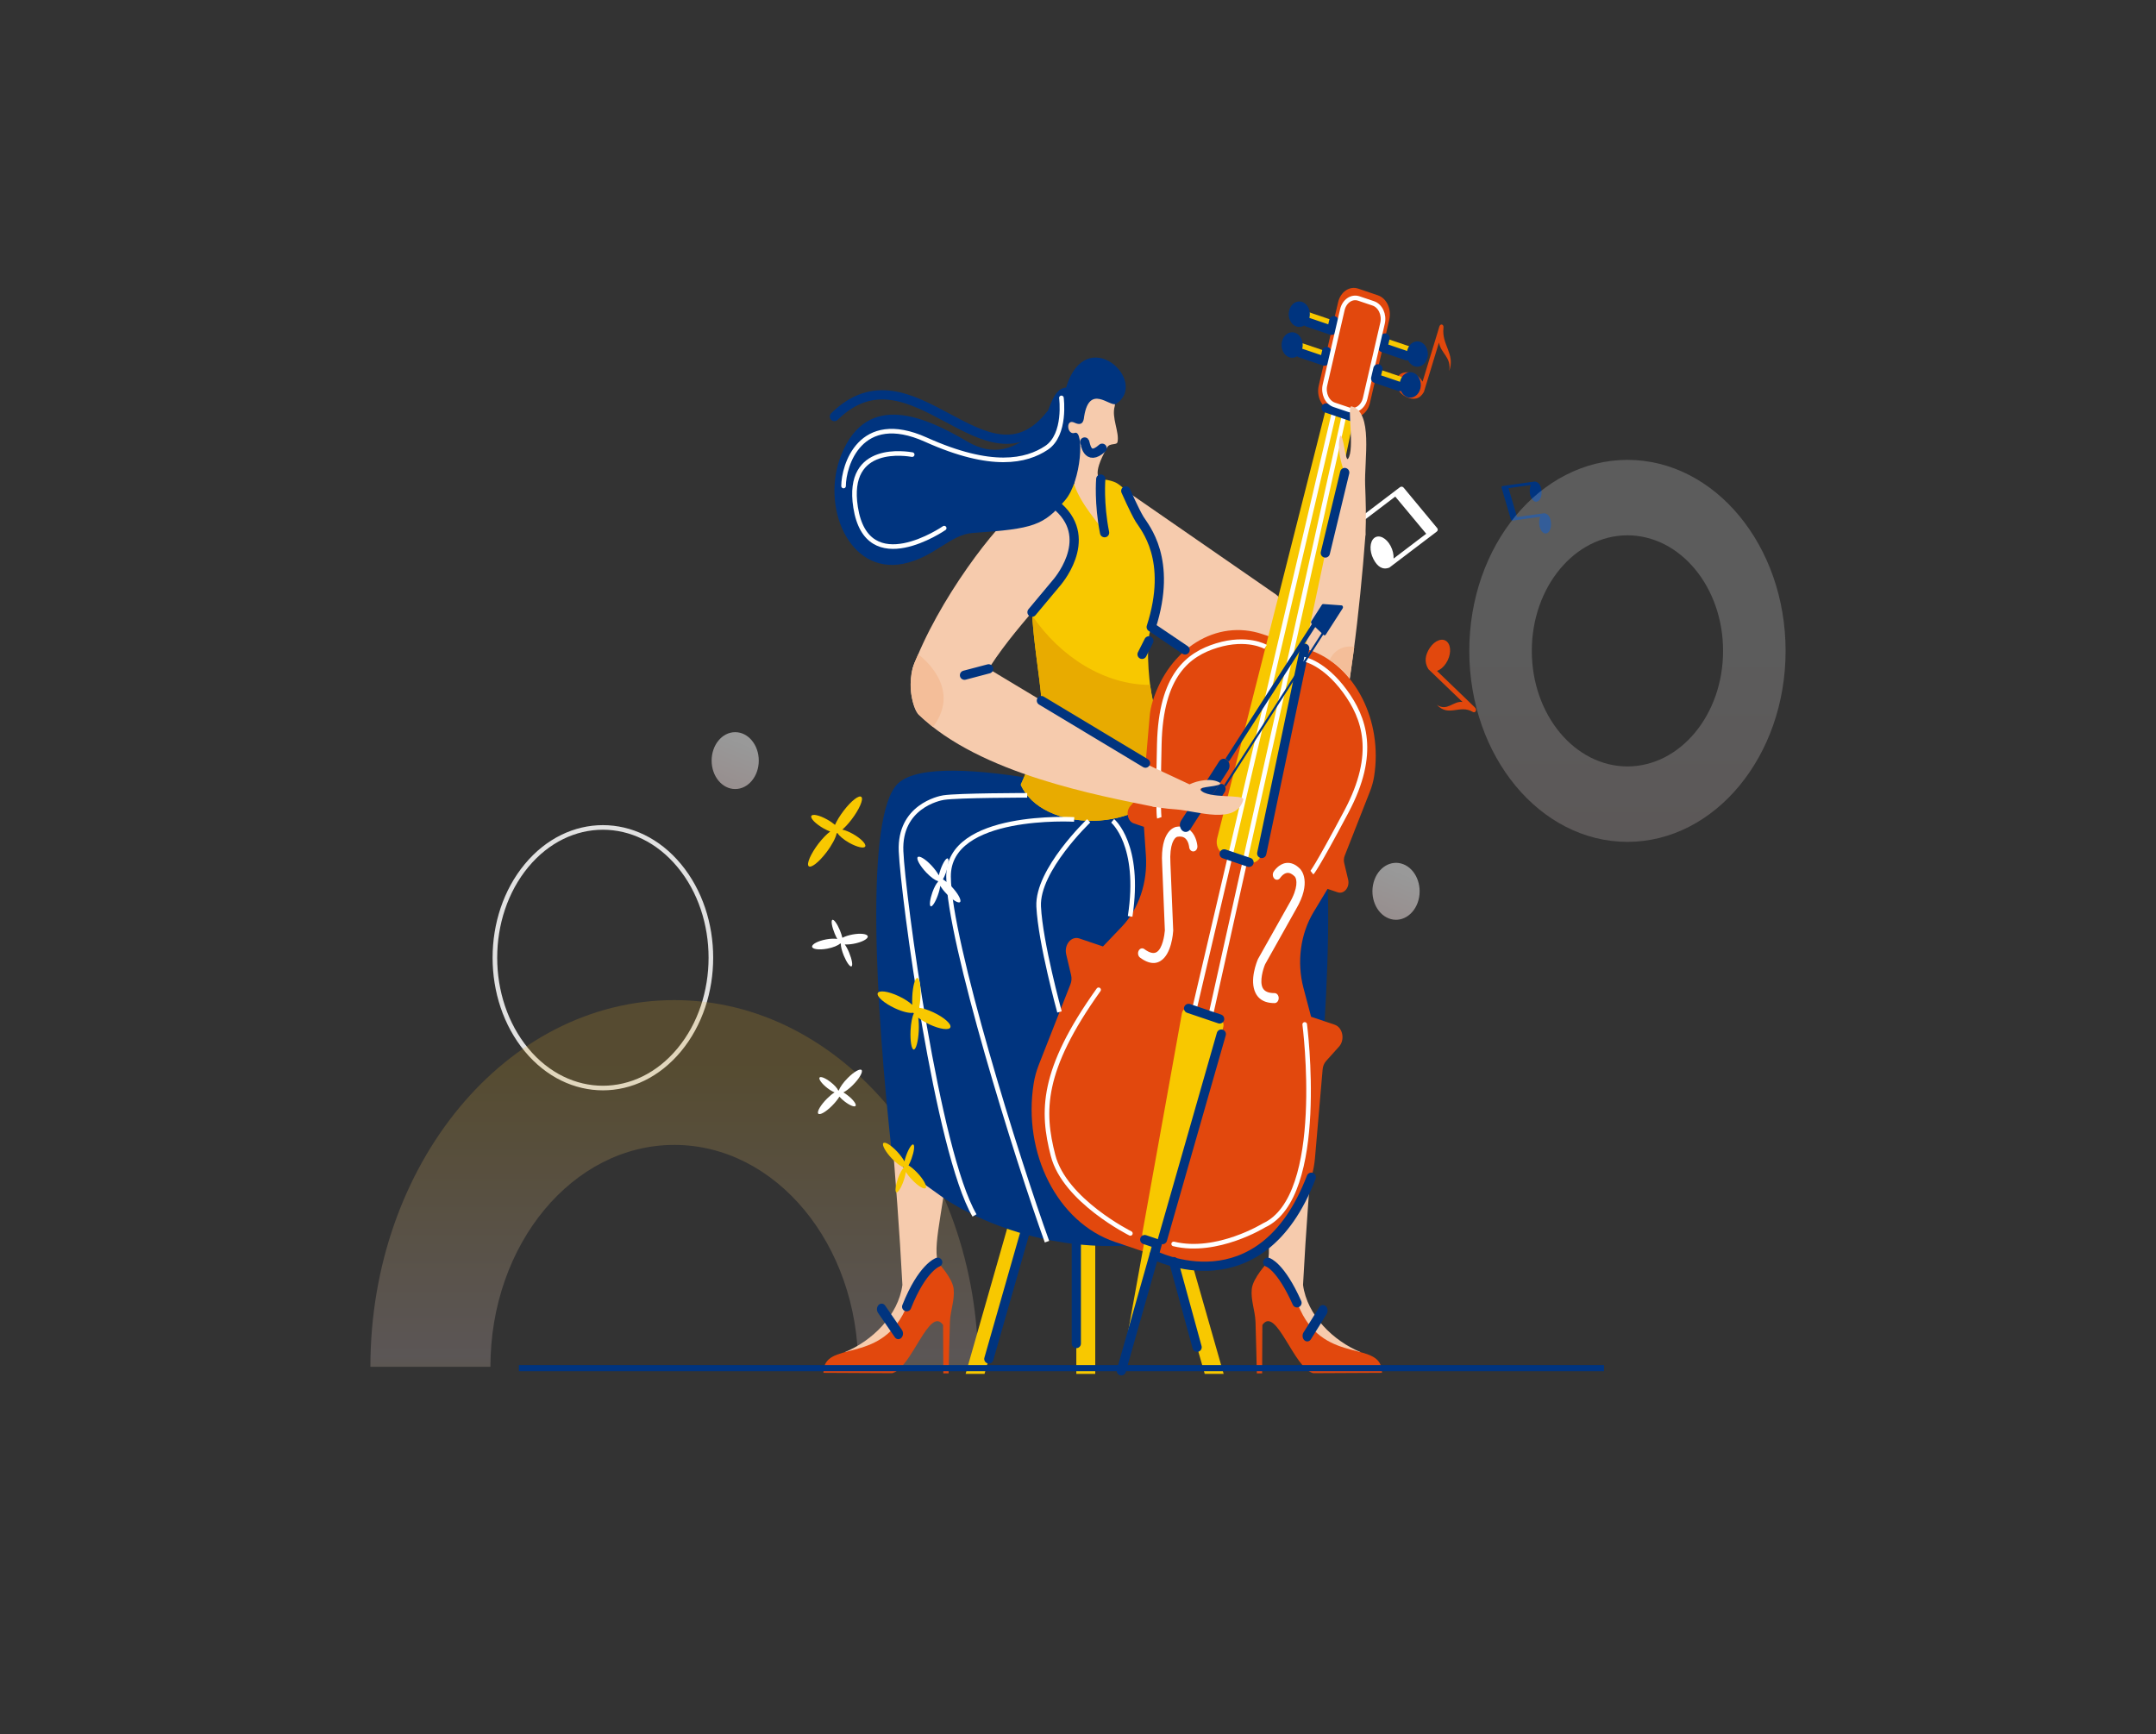 <svg width="353" height="284" viewBox="0 0 353 284" fill="none" xmlns="http://www.w3.org/2000/svg">
<rect x="0" y="0" width="353" height="284" fill="#333333" stroke="none"/>
<path fill-rule="evenodd" clip-rule="evenodd" d="M228.446 81.319L222.021 86.203C222.006 86.213 221.99 86.232 221.974 86.241C221.959 86.251 221.943 86.269 221.927 86.279C220.79 86.724 219.943 86.109 219.315 84.897C218.617 83.562 218.688 82.01 219.464 81.413C220.241 80.826 221.433 81.423 222.131 82.757C222.484 83.43 222.641 84.168 222.61 84.802L227.968 80.731L228.438 80.372L229.223 79.775C229.403 79.643 229.67 79.671 229.811 79.851L235.31 86.478C235.459 86.658 235.428 86.904 235.247 87.046L234.353 87.727L233.992 88.002L227.583 92.868C227.567 92.877 227.552 92.896 227.536 92.906C227.52 92.915 227.505 92.934 227.489 92.944C226.352 93.388 225.504 92.773 224.877 91.561C224.179 90.227 224.249 88.674 225.026 88.078C225.802 87.491 226.995 88.087 227.693 89.422C228.046 90.094 228.203 90.832 228.171 91.467L233.514 87.406L228.446 81.319Z" fill="white"/>
<path fill-rule="evenodd" clip-rule="evenodd" d="M235.6 56.09L233.176 64.052L233.137 64.184C232.447 65.396 231.45 65.528 230.321 65.036C229.074 64.487 228.321 63.181 228.642 62.12C228.964 61.06 230.235 60.653 231.482 61.212C232.109 61.496 232.619 61.959 232.917 62.499L235.145 55.191L235.341 54.547L235.663 53.477C235.835 52.919 236.424 53.099 236.338 53.676C236.016 56.526 238.291 57.898 237.279 60.767C237.663 58.476 235.914 57.908 235.6 56.09ZM239.46 114.954L233.969 109.672L233.874 109.586C233.145 108.412 233.349 107.229 234.102 106.093C234.933 104.844 236.196 104.389 236.926 105.09C237.655 105.79 237.577 107.381 236.745 108.63C236.33 109.264 235.796 109.69 235.279 109.87L240.323 114.727L240.762 115.153L241.499 115.863C241.884 116.232 241.554 116.847 241.13 116.573C238.989 115.314 237.193 117.482 235.263 115.418C236.942 116.563 237.938 114.746 239.46 114.954Z" fill="#E2480D"/>
<path fill-rule="evenodd" clip-rule="evenodd" d="M248.387 84.67L252.787 84.054C252.795 84.054 252.811 84.054 252.819 84.045C252.827 84.045 252.842 84.045 252.85 84.045C253.54 84.159 253.854 84.736 253.941 85.569C254.027 86.478 253.666 87.282 253.14 87.358C252.607 87.434 252.105 86.752 252.019 85.844C251.972 85.38 252.042 84.944 252.191 84.622L248.52 85.133L248.198 85.181L247.665 85.257C247.539 85.275 247.406 85.171 247.367 85.039L245.853 79.879C245.814 79.747 245.876 79.615 246.002 79.596L246.614 79.51L246.857 79.472L251.242 78.857C251.25 78.857 251.266 78.857 251.273 78.848C251.281 78.848 251.297 78.848 251.305 78.848C251.995 78.961 252.309 79.539 252.395 80.372C252.481 81.281 252.121 82.085 251.595 82.161C251.062 82.237 250.56 81.555 250.473 80.646C250.426 80.183 250.497 79.747 250.646 79.425L246.99 79.936L248.387 84.67Z" fill="#00347F"/>
<path opacity="0.85" d="M111.213 171.923C118.118 163.59 118.118 150.079 111.213 141.747C104.308 133.414 93.112 133.414 86.207 141.747C79.303 150.08 79.303 163.591 86.208 171.923C93.113 180.256 104.308 180.256 111.213 171.923Z" stroke="white" stroke-width="0.755" stroke-miterlimit="10"/>
<path opacity="0.5" d="M120.373 129.211C122.505 129.211 124.233 127.125 124.233 124.553C124.233 121.981 122.505 119.896 120.373 119.896C118.242 119.896 116.514 121.981 116.514 124.553C116.514 127.125 118.242 129.211 120.373 129.211Z" fill="url(#paint0_linear_12_1033)"/>
<path opacity="0.5" fill-rule="evenodd" clip-rule="evenodd" d="M227.363 150.388C225.34 149.583 224.233 146.951 224.9 144.499C225.567 142.057 227.748 140.722 229.779 141.527C231.803 142.332 232.909 144.963 232.243 147.415C231.568 149.857 229.387 151.192 227.363 150.388Z" fill="url(#paint1_linear_12_1033)"/>
<path opacity="0.2" fill-rule="evenodd" clip-rule="evenodd" d="M60.645 223.821C60.645 190.659 82.924 163.773 110.403 163.773C137.882 163.773 160.16 190.659 160.16 223.821H140.51C140.51 203.761 127.033 187.487 110.403 187.487C93.773 187.487 80.296 203.751 80.296 223.821H60.645Z" fill="url(#paint2_linear_12_1033)"/>
<path opacity="0.2" fill-rule="evenodd" clip-rule="evenodd" d="M266.46 137.863C266.468 137.863 266.476 137.863 266.483 137.863C280.776 137.834 292.354 123.843 292.354 106.585C292.354 89.327 280.776 75.335 266.483 75.307C266.476 75.307 266.468 75.307 266.46 75.307C266.452 75.307 266.444 75.307 266.436 75.307C252.144 75.335 240.565 89.327 240.565 106.585C240.565 123.843 252.144 137.834 266.436 137.863C266.444 137.863 266.452 137.863 266.46 137.863ZM250.802 106.585C250.802 96.143 257.808 87.68 266.46 87.661C275.112 87.68 282.117 96.143 282.117 106.585C282.117 117.027 275.112 125.49 266.46 125.509C257.808 125.49 250.802 117.027 250.802 106.585Z" fill="url(#paint3_linear_12_1033)"/>
<path d="M179.324 197.236H176.225V224.983H179.324V197.236Z" fill="#F8C800"/>
<path fill-rule="evenodd" clip-rule="evenodd" d="M161.195 224.983H158.097L166.027 197.236H169.126L161.195 224.983Z" fill="#F8C800"/>
<path fill-rule="evenodd" clip-rule="evenodd" d="M197.248 224.983H200.347L192.416 197.236H189.317L197.248 224.983Z" fill="#F8C800"/>
<path fill-rule="evenodd" clip-rule="evenodd" d="M207.823 120.206L219.182 83.115C220.107 80.635 223.574 83.551 223.559 87.678C222.61 100.117 221.049 113.854 218.13 126.085C216.601 132.512 205.603 128.385 207.823 120.206ZM145.899 184.181C146.597 192.796 147.279 201.42 147.75 210.414C147.083 215.393 142.8 219.606 138.266 221.442C146.911 222.749 155.265 213.557 153.539 206.703C152.653 203.191 154.849 197.217 155.846 184.229L145.899 184.181Z" fill="#F6CBAD"/>
<path fill-rule="evenodd" clip-rule="evenodd" d="M153.531 206.703C153.531 206.703 155.955 209.249 156.143 211.076C156.332 212.903 155.61 214.56 155.532 216.463C155.469 218.138 155.343 223.61 155.312 224.898H154.449L154.41 216.974C152.166 213.736 149.24 224.121 146.071 224.86L134.822 224.803C134.814 219.35 143.969 223.553 148.174 214.569C148.825 213.197 151.029 207.763 153.531 206.703Z" fill="#E2480D"/>
<path fill-rule="evenodd" clip-rule="evenodd" d="M147.052 128.272C141.545 133.393 143.357 164.775 146.064 189.246C147.993 191.585 150.284 193.166 154.434 196.129C160.293 175.33 160.403 155.394 157.767 143.077C166.059 145.643 173.127 150.736 180.979 153.216C191.083 156.406 191.977 145.435 190.408 132.191C187.835 131.623 153.681 122.109 147.052 128.272Z" fill="#00347F"/>
<path fill-rule="evenodd" clip-rule="evenodd" d="M215.196 184.182C214.498 192.796 213.816 201.42 213.345 210.414C214.012 215.393 218.295 219.606 222.829 221.442C214.184 222.749 205.83 213.557 207.556 206.703C208.442 203.191 206.246 197.217 205.25 184.229L215.196 184.182Z" fill="#F6CBAD"/>
<path fill-rule="evenodd" clip-rule="evenodd" d="M207.564 206.703C207.564 206.703 205.14 209.249 204.952 211.076C204.763 212.903 205.485 214.56 205.563 216.463C205.626 218.138 205.752 223.61 205.783 224.898H206.646L206.685 216.974C208.929 213.736 211.855 224.121 215.024 224.86L226.273 224.803C226.281 219.35 217.126 223.553 212.922 214.569C212.263 213.197 210.058 207.763 207.564 206.703Z" fill="#E2480D"/>
<path fill-rule="evenodd" clip-rule="evenodd" d="M214.043 128.271C219.55 133.393 217.377 168.344 214.663 192.815C212.788 194.084 211.007 196.128 206.944 197.984C201.084 177.186 200.684 155.403 203.32 143.087C195.028 145.652 187.96 150.745 180.108 153.226C170.004 156.416 169.11 145.444 170.679 132.2C173.26 131.623 207.407 122.109 214.043 128.271Z" fill="#00347F"/>
<path fill-rule="evenodd" clip-rule="evenodd" d="M181.261 97.789C176.97 94.485 177.684 77.88 183.458 79.736L208.905 97.344C212.49 99.919 207.391 110.985 202.967 112.472L181.261 97.789Z" fill="#F6CBAD"/>
<path fill-rule="evenodd" clip-rule="evenodd" d="M192.636 126.984C191.506 121.096 188.902 118.398 188.188 111.165C187.976 108.997 187.866 106.716 188.102 104.945C187.662 103.08 192.777 94.409 187.411 86.381C184.925 82.661 185.615 80.957 182.987 79.196C182.32 78.742 180.634 78.306 178.735 78.505C176.664 78.732 174.366 79.669 173.417 80.805C166.161 89.562 169.557 105.201 170.381 113.087C170.993 118.984 169.84 122.497 167.125 128.498C170.522 136.233 186.925 137.028 192.636 126.984Z" fill="#F8C800"/>
<path fill-rule="evenodd" clip-rule="evenodd" d="M169 100.818C169.306 105.523 170.044 109.935 170.381 113.097C170.993 118.994 169.84 122.506 167.125 128.508C170.53 136.243 186.933 137.038 192.643 126.984C191.569 121.38 189.161 118.654 188.313 112.159C180.924 112.15 173.683 107.682 169 100.818Z" fill="#E8AB00"/>
<path fill-rule="evenodd" clip-rule="evenodd" d="M180.226 78.448C180.226 78.448 178.532 78.079 181.293 73.242C181.716 72.494 182.846 72.967 182.972 72.371C183.301 70.771 181.967 68.404 182.509 66.539C182.885 65.233 180.987 64.419 179.567 64.021C177.229 63.377 173.197 65.204 174.711 71.509C175.072 73.024 175.896 75.078 175.896 79.385C176.939 82.547 179.889 85.69 180.861 87.233C180.438 83.986 179.755 81.355 180.226 78.448ZM166.843 83.257C173.174 79.139 177.982 86.58 174.829 92.705C172.758 96.728 164.49 104.235 160.474 111.951C158.481 115.775 157.171 116.41 155.304 115.501C152.661 114.213 148.887 113.532 149.397 109.518C153.492 98.281 163.408 85.492 166.843 83.257Z" fill="#F6CBAD"/>
<path fill-rule="evenodd" clip-rule="evenodd" d="M182.712 66.16C181.653 66.615 178.382 62.857 177.512 68.168C177.449 68.565 177.441 69.947 175.927 69.218C174.413 68.489 174.688 71.339 175.982 70.884C177.512 70.345 177.119 78.732 174.382 81.922C170.867 86.012 169.338 86.609 159.297 87.271C155.578 87.517 152.943 91.314 147.867 92.326C139.019 94.087 134.304 82.916 137.764 74.425C142.062 63.86 151.719 68.395 158.395 72.314C162.513 74.728 166.216 73.904 170.208 69.853C171.856 68.177 171.981 63.699 174.546 63.462C177.841 52.661 188.29 62.506 182.712 66.16ZM153.884 136.233C154.974 137.019 154.433 196.119 154.433 196.119C154.433 196.119 178.453 213.746 209.893 196.431C210.082 196.327 210.27 196.223 210.45 196.119L208.301 139.385L153.884 136.233Z" fill="#00347F"/>
<path d="M215.299 189.654L216.554 175.103C216.601 174.592 216.797 174.119 217.103 173.768L219.244 171.383C220.248 170.266 219.848 168.249 218.53 167.804L214.663 166.498L213.416 161.784C212.294 157.552 212.914 152.932 215.079 149.344L217.362 145.558L219.009 146.116C220.06 146.476 221.033 145.302 220.727 144.034L220.084 141.326C219.99 140.929 220.021 140.512 220.162 140.143L224.312 129.578C224.618 128.802 224.845 127.988 224.979 127.155C226.438 118.048 221.88 108.969 214.349 106.423L210.67 105.182L210.396 105.088L206.717 103.848C199.186 101.301 191.381 106.205 188.706 114.895C188.463 115.7 188.298 116.533 188.227 117.385L187.223 129.01C187.192 129.417 187.035 129.796 186.784 130.07L185.074 131.983C184.274 132.882 184.595 134.491 185.647 134.842L187.294 135.4L187.616 140.077C187.921 144.498 186.455 148.833 183.678 151.749L180.587 154.987L176.72 153.68C175.402 153.235 174.194 154.703 174.57 156.293L175.37 159.682C175.488 160.174 175.449 160.704 175.268 161.168L170.075 174.384C169.699 175.349 169.409 176.372 169.244 177.423C167.424 188.82 173.119 200.18 182.548 203.371L186.666 204.762L188.047 205.226L192.165 206.618C201.586 209.808 211.353 203.674 214.702 192.796C215.008 191.765 215.204 190.723 215.299 189.654Z" fill="#E2480D"/>
<path d="M222.17 66.085C222.398 65.015 221.872 63.936 221.001 63.633L220.374 63.425L219.746 63.217C218.868 62.923 217.958 63.52 217.691 64.57L199.28 137.293C199.006 138.382 199.523 139.528 200.433 139.83L202.465 140.522L204.497 141.213C205.407 141.516 206.34 140.862 206.575 139.764L222.17 66.085ZM199.688 166.858L197.146 165.996L194.605 165.135C194.118 164.974 193.624 165.334 193.514 165.93L187.043 201.885C186.941 202.434 187.215 202.973 187.662 203.125L188.463 203.399L189.263 203.674C189.71 203.825 190.173 203.532 190.322 203.002L200.276 168.23C200.449 167.644 200.174 167.019 199.688 166.858Z" fill="#F8C800"/>
<path d="M187.984 157.542C187.56 157.4 187.121 157.154 186.658 156.813C186.337 156.577 186.235 156.075 186.431 155.687C186.627 155.299 187.043 155.176 187.364 155.422C188.211 156.047 188.894 156.217 189.388 155.905C190.322 155.327 190.659 153.197 190.722 152.364L190.275 141.468C189.961 136.063 192.291 135.466 192.542 135.409C193.499 135.229 194.299 135.438 194.926 136.025C195.891 136.933 196.032 138.372 196.048 138.533C196.087 138.988 195.813 139.385 195.436 139.423C195.068 139.471 194.73 139.139 194.699 138.694C194.699 138.666 194.605 137.785 194.087 137.312C193.765 137.019 193.318 136.924 192.753 137.028H192.746C192.275 137.161 191.451 138.23 191.632 141.354C191.632 141.364 191.632 141.364 191.632 141.373L192.087 152.326C192.087 152.355 192.087 152.393 192.087 152.421C192.063 152.809 191.82 156.236 190.024 157.353C189.412 157.741 188.737 157.798 187.984 157.542ZM205.579 162.626C204.528 160.543 205.791 157.467 205.94 157.116C205.956 157.088 205.963 157.06 205.979 157.031L211.086 147.953L211.094 147.943C212.592 145.387 212.349 143.958 212.004 143.551L211.996 143.541C211.557 143.096 211.133 142.897 210.733 142.945C210.09 143.03 209.635 143.721 209.619 143.74C209.391 144.1 208.968 144.175 208.67 143.901C208.372 143.626 208.309 143.115 208.529 142.755C208.607 142.623 209.344 141.487 210.568 141.317C211.36 141.212 212.137 141.534 212.874 142.292C213.063 142.49 214.796 144.469 212.2 148.88L207.132 157.912C206.819 158.659 206.191 160.695 206.74 161.774C207.03 162.351 207.681 162.635 208.678 162.626C209.054 162.626 209.36 162.986 209.36 163.44C209.36 163.895 209.062 164.264 208.685 164.264C208.144 164.264 207.658 164.197 207.234 164.055C206.489 163.8 205.932 163.327 205.579 162.626ZM212.004 143.551C212.004 143.541 212.004 143.541 212.004 143.551V143.551Z" fill="white"/>
<path d="M218.476 67.373L195.452 165.703" stroke="white" stroke-width="0.755" stroke-miterlimit="10"/>
<path d="M220.092 67.921L198.206 166.356" stroke="white" stroke-width="0.755" stroke-miterlimit="10"/>
<path d="M183.45 224.983L187.427 202.992L189.483 203.683L183.45 224.983Z" fill="#F8C800"/>
<path d="M200.433 139.83L204.504 141.212" stroke="#00347F" stroke-width="1.511" stroke-miterlimit="10" stroke-linecap="round" stroke-linejoin="round"/>
<path d="M194.605 165.135L199.688 166.858" stroke="#00347F" stroke-width="1.511" stroke-miterlimit="10" stroke-linecap="round" stroke-linejoin="round"/>
<path d="M213.619 106.157L206.583 139.764" stroke="#00347F" stroke-width="1.511" stroke-miterlimit="10" stroke-linecap="round" stroke-linejoin="round"/>
<path d="M199.963 169.338L190.33 202.992" stroke="#00347F" stroke-width="1.511" stroke-miterlimit="10" stroke-linecap="round" stroke-linejoin="round"/>
<path d="M221.001 68.224L217.77 67.126C216.35 66.644 215.518 64.864 215.918 63.15L219.087 49.499C219.488 47.786 220.962 46.782 222.382 47.265L225.614 48.363C227.034 48.846 227.865 50.626 227.465 52.339L224.296 65.99C223.896 67.713 222.421 68.707 221.001 68.224Z" fill="#E2480D"/>
<path d="M218.388 52.509L212.919 50.659L212.555 52.227L218.024 54.077L218.388 52.509Z" fill="#F8C800"/>
<path d="M214.396 52.017C214.137 53.125 213.188 53.778 212.262 53.466C211.345 53.153 210.803 52.008 211.062 50.891C211.321 49.783 212.27 49.13 213.196 49.442C214.122 49.755 214.655 50.91 214.396 52.017Z" fill="#00347F"/>
<path d="M217.211 57.553L211.743 55.703L211.379 57.271L216.847 59.121L217.211 57.553Z" fill="#F8C800"/>
<path d="M213.228 57.063C212.969 58.171 212.02 58.824 211.094 58.512C210.176 58.199 209.635 57.054 209.894 55.937C210.153 54.829 211.102 54.176 212.028 54.488C212.953 54.801 213.487 55.956 213.228 57.063Z" fill="#00347F"/>
<path d="M226.411 56.935L231.879 58.784L232.244 57.216L226.775 55.367L226.411 56.935Z" fill="#F8C800"/>
<path d="M233.529 59.068C234.027 58.087 233.772 56.804 232.959 56.204C232.146 55.603 231.084 55.911 230.586 56.892C230.088 57.873 230.343 59.155 231.156 59.756C231.969 60.356 233.031 60.048 233.529 59.068Z" fill="#00347F"/>
<path d="M217.126 66.804L221.558 68.319" stroke="#00347F" stroke-width="1.511" stroke-miterlimit="10" stroke-linecap="round" stroke-linejoin="round"/>
<path d="M218.389 52.519L218.02 54.09L214.083 52.756" stroke="#00347F" stroke-width="1.511" stroke-miterlimit="10" stroke-linecap="round" stroke-linejoin="round"/>
<path d="M217.212 57.565L216.851 59.136L212.914 57.802" stroke="#00347F" stroke-width="1.511" stroke-miterlimit="10" stroke-linecap="round" stroke-linejoin="round"/>
<path d="M226.775 55.35L226.414 56.921L230.336 58.256" stroke="#00347F" stroke-width="1.511" stroke-miterlimit="10" stroke-linecap="round" stroke-linejoin="round"/>
<path d="M220.813 67.089L218.452 66.293C217.291 65.896 216.608 64.447 216.938 63.037L219.785 50.711C220.115 49.31 221.315 48.487 222.484 48.884L224.845 49.679C226.006 50.077 226.689 51.525 226.359 52.936L223.512 65.262C223.182 66.663 221.974 67.477 220.813 67.089Z" stroke="white" stroke-width="0.755" stroke-miterlimit="10"/>
<path d="M187.427 202.992L189.482 203.683L183.591 224.481" stroke="#00347F" stroke-width="1.511" stroke-miterlimit="10" stroke-linecap="round" stroke-linejoin="round"/>
<path d="M207.219 105.93C207.219 105.93 204.23 104.169 199.21 105.712C194.566 107.142 190.079 110.493 189.812 121.815C189.545 133.137 189.812 133.923 189.812 133.923M213.486 107.937C213.486 107.937 216.781 108.514 220.209 113.2C223.378 117.536 225.52 123.358 220.452 132.891C215.393 142.424 214.796 142.897 214.796 142.897" stroke="white" stroke-width="0.755" stroke-miterlimit="10"/>
<path d="M185.074 201.979C185.074 201.979 174.311 196.611 172.413 189.208C170.569 182.033 170.428 175.302 179.873 162.086M213.62 167.757C213.62 167.757 217.283 195.92 206.96 200.663C206.96 200.663 199.249 205.425 192.165 203.702" stroke="white" stroke-width="0.755" stroke-miterlimit="10" stroke-linecap="round" stroke-linejoin="round"/>
<path d="M225.244 61.98L230.712 63.83L231.077 62.262L225.608 60.413L225.244 61.98Z" fill="#F8C800"/>
<path d="M229.23 62.468C228.971 63.576 229.513 64.731 230.43 65.043C231.348 65.356 232.305 64.703 232.564 63.595C232.823 62.487 232.282 61.333 231.364 61.02C230.438 60.717 229.489 61.361 229.23 62.468Z" fill="#00347F"/>
<path d="M225.606 60.395L225.237 61.967L229.167 63.302" stroke="#00347F" stroke-width="1.511" stroke-miterlimit="10" stroke-linecap="round" stroke-linejoin="round"/>
<path fill-rule="evenodd" clip-rule="evenodd" d="M157.971 107.18L191.381 127.278C191.498 131.102 190.643 132.106 189.208 132.172C179.904 130.288 160.45 126.748 150.409 117.025C148.432 115.113 147.264 101.869 157.971 107.18ZM218.342 85.88L220.17 77.379C219.487 75.836 218.883 73.109 219.432 71.405C219.95 70.875 220.272 75.741 220.719 75.116C221.856 73.545 220.476 66.331 221.284 66.54C224.861 67.467 223.362 75.306 223.512 79.395C223.613 81.97 223.7 84.602 223.566 87.669L218.342 85.88Z" fill="#F6CBAD"/>
<path fill-rule="evenodd" clip-rule="evenodd" d="M200.943 124.485C200.527 124.097 199.931 124.191 199.601 124.693L193.381 134.377C193.059 134.879 193.138 135.599 193.553 135.996C193.969 136.384 194.565 136.29 194.895 135.788L201.115 126.104C201.437 125.602 201.359 124.873 200.943 124.485Z" fill="#00347F"/>
<path d="M200.658 124.217L201.197 124.722L215.44 102.531L214.901 102.027L200.658 124.217Z" fill="#00347F"/>
<path fill-rule="evenodd" clip-rule="evenodd" d="M216.648 98.915L219.652 99.133C219.856 99.152 219.958 99.427 219.833 99.625L217.071 103.923C216.985 104.056 216.828 104.084 216.718 103.98L214.757 102.143C214.647 102.039 214.624 101.85 214.71 101.717L216.428 99.038C216.483 98.953 216.561 98.906 216.648 98.915Z" fill="#00347F"/>
<path d="M200.401 128.546C200.103 128.271 199.68 128.337 199.444 128.688L197.632 131.518C197.405 131.878 197.46 132.389 197.75 132.673C198.048 132.948 198.472 132.881 198.707 132.531L200.519 129.701C200.754 129.341 200.7 128.83 200.401 128.546Z" fill="#00347F"/>
<path d="M200.418 128.563L200.679 128.806L216.758 103.758L216.498 103.515L200.418 128.563Z" fill="#00347F"/>
<path fill-rule="evenodd" clip-rule="evenodd" d="M188.282 125.413L194.762 128.442C196.111 127.789 198.417 127.353 199.759 128.196C200.143 128.877 196.095 128.745 196.558 129.351C197.735 130.884 203.822 129.994 203.563 130.951C202.418 135.144 196.025 132.816 192.636 132.55C190.439 132.408 189.49 132.172 188.682 132.068L188.282 125.413Z" fill="#F6CBAD"/>
<path d="M173.785 65.157C173.785 65.157 174.601 71.178 171.33 73.346C168.059 75.514 162.395 76.858 151.586 71.992C140.776 67.136 138.117 76.337 138.117 79.584" stroke="white" stroke-width="0.755" stroke-miterlimit="10" stroke-linecap="round" stroke-linejoin="round"/>
<path d="M177.59 72.38C177.716 72.513 177.943 75.656 180.454 73.403" stroke="#00347F" stroke-width="1.511" stroke-miterlimit="10" stroke-linecap="round" stroke-linejoin="round"/>
<path d="M161.87 109.527L157.917 110.569" stroke="#00347F" stroke-width="1.511" stroke-miterlimit="10" stroke-linecap="round" stroke-linejoin="round"/>
<path d="M168.969 100.25L172.899 95.545C172.899 95.545 179.285 88.483 173.346 83.078" stroke="#00347F" stroke-width="1.511" stroke-miterlimit="10" stroke-linecap="round" stroke-linejoin="round"/>
<path d="M188.102 104.946L186.988 107.152" stroke="#00347F" stroke-width="1.511" stroke-miterlimit="10" stroke-linecap="round" stroke-linejoin="round"/>
<path fill-rule="evenodd" clip-rule="evenodd" d="M150.339 107.151C150.339 107.151 157.791 112.434 152.747 119.051L150.409 117.016C150.401 117.025 147.499 112.954 150.339 107.151Z" fill="#F4BE99"/>
<path d="M180.226 78.448C180.226 78.448 179.896 82.462 180.853 87.233M184.32 80.389C184.32 80.389 185.764 83.674 186.588 85.028C187.411 86.381 192.055 91.569 188.486 102.683L194.032 106.432" stroke="#00347F" stroke-width="1.511" stroke-miterlimit="10" stroke-linecap="round" stroke-linejoin="round"/>
<path d="M216.993 90.556L220.17 77.379" stroke="#00347F" stroke-width="1.511" stroke-miterlimit="10" stroke-linecap="round" stroke-linejoin="round"/>
<path d="M188.965 205.519C188.965 205.519 206.364 214.494 214.695 192.777" stroke="#00347F" stroke-width="1.511" stroke-miterlimit="10" stroke-linecap="round" stroke-linejoin="round"/>
<path fill-rule="evenodd" clip-rule="evenodd" d="M147.57 219.085C147.248 219.407 146.762 219.36 146.495 218.962L143.757 214.986C143.491 214.598 143.53 214.011 143.859 213.689C144.181 213.367 144.667 213.415 144.934 213.812L147.672 217.788C147.938 218.176 147.899 218.763 147.57 219.085ZM217.064 213.888C217.401 214.191 217.464 214.768 217.213 215.175L214.64 219.303C214.389 219.71 213.91 219.786 213.573 219.483C213.236 219.18 213.173 218.602 213.424 218.195L215.997 214.068C216.248 213.67 216.726 213.585 217.064 213.888Z" fill="#00347F"/>
<path d="M207.564 206.703C207.564 206.703 209.651 207.29 212.357 213.348M153.531 206.703C153.531 206.703 151.006 207.536 148.448 213.983" stroke="#00347F" stroke-width="1.511" stroke-miterlimit="10" stroke-linecap="round" stroke-linejoin="round"/>
<path d="M168.185 130.241C168.185 130.241 156.936 130.241 154.496 130.61C153.743 130.724 147.217 132.096 147.53 139.395C147.836 146.694 153.469 188.65 159.556 199.035" stroke="white" stroke-width="0.755" stroke-miterlimit="10"/>
<path d="M175.872 134.188C175.872 134.188 155.233 133.005 155.304 143.551C155.374 154.097 166.631 190.089 171.424 203.333" stroke="white" stroke-width="0.755" stroke-miterlimit="10"/>
<path d="M178.249 134.416C178.249 134.416 169.777 142.481 170.06 148.445C170.35 154.409 173.472 165.712 173.472 165.712M182.171 134.416C182.171 134.416 186.847 138.287 185.035 150.064" stroke="white" stroke-width="0.755" stroke-miterlimit="10"/>
<path fill-rule="evenodd" clip-rule="evenodd" d="M217.683 108.079C217.683 108.079 220.013 109.367 220.993 111.156L221.731 105.94C221.723 105.93 219.048 105.286 217.683 108.079Z" fill="#F4BE99"/>
<path d="M170.507 114.725L187.545 124.968" stroke="#00347F" stroke-width="1.511" stroke-miterlimit="10" stroke-linecap="round" stroke-linejoin="round"/>
<path d="M149.35 74.444C148.683 74.349 138.415 72.456 140.086 83.078C141.992 95.176 154.59 86.486 154.59 86.486" stroke="white" stroke-width="0.755" stroke-miterlimit="10" stroke-linecap="round" stroke-linejoin="round"/>
<path d="M171.989 67.922C161.368 81.345 149.35 55.681 136.619 68.215" stroke="#00347F" stroke-width="1.511" stroke-miterlimit="10" stroke-linecap="round" stroke-linejoin="round"/>
<path d="M167.738 202.102L161.901 222.531" stroke="#00347F" stroke-width="1.511" stroke-miterlimit="10" stroke-linecap="round" stroke-linejoin="round"/>
<path d="M176.225 203.342V220.013" stroke="#00347F" stroke-width="1.511" stroke-miterlimit="10" stroke-linecap="round" stroke-linejoin="round"/>
<path d="M192.157 206.599L196.001 220.619" stroke="#00347F" stroke-width="1.511" stroke-miterlimit="10" stroke-linecap="round" stroke-linejoin="round"/>
<path d="M84.956 224.038H262.617" stroke="#00347F" stroke-miterlimit="10"/>
<path fill-rule="evenodd" clip-rule="evenodd" d="M141.671 138.592C141.828 138.185 140.918 137.276 139.639 136.557C138.996 136.197 138.384 135.951 137.913 135.856C138.376 135.449 138.909 134.881 139.427 134.2C140.674 132.562 141.404 130.915 141.043 130.517C140.682 130.12 139.38 131.123 138.133 132.761C137.505 133.584 137.003 134.417 136.713 135.08C136.368 134.787 135.929 134.474 135.426 134.2C134.148 133.48 132.987 133.234 132.83 133.632C132.673 134.039 133.583 134.948 134.862 135.667C135.238 135.875 135.599 136.046 135.929 136.169C135.379 136.566 134.689 137.267 134.007 138.147C132.759 139.785 132.03 141.432 132.391 141.83C132.752 142.227 134.054 141.224 135.301 139.586C136.219 138.384 136.846 137.182 136.98 136.472C137.019 136.453 137.058 136.443 137.097 136.415C137.105 136.415 137.113 136.415 137.121 136.415C137.388 136.869 138.125 137.504 139.058 138.024C140.353 138.744 141.514 138.999 141.671 138.592Z" fill="#F8C800"/>
<path fill-rule="evenodd" clip-rule="evenodd" d="M152.379 148.409C152.622 148.542 153.155 147.727 153.555 146.591C153.759 146.023 153.893 145.484 153.94 145.067C154.191 145.465 154.544 145.919 154.967 146.355C155.971 147.415 156.975 148.011 157.211 147.69C157.438 147.368 156.811 146.251 155.807 145.19C155.297 144.66 154.795 144.244 154.387 143.998C154.559 143.695 154.732 143.297 154.889 142.862C155.297 141.735 155.422 140.713 155.171 140.58C154.928 140.448 154.395 141.262 153.994 142.398C153.877 142.729 153.783 143.051 153.712 143.344C153.461 142.871 153.03 142.284 152.488 141.707C151.484 140.646 150.48 140.05 150.245 140.372C150.017 140.694 150.645 141.811 151.649 142.871C152.386 143.647 153.124 144.177 153.555 144.272C153.563 144.31 153.579 144.338 153.587 144.376C153.587 144.386 153.587 144.386 153.587 144.395C153.32 144.641 152.959 145.295 152.661 146.118C152.261 147.264 152.135 148.277 152.379 148.409ZM139.42 158.245C139.663 158.103 139.482 157.09 139.027 155.992C138.8 155.433 138.541 154.969 138.313 154.657C138.729 154.676 139.239 154.648 139.788 154.543C141.106 154.297 142.134 153.758 142.079 153.341C142.024 152.925 140.91 152.783 139.592 153.029C138.925 153.152 138.337 153.351 137.921 153.568C137.835 153.209 137.702 152.802 137.529 152.366C137.074 151.268 136.509 150.492 136.274 150.634C136.031 150.776 136.211 151.789 136.666 152.887C136.799 153.209 136.941 153.502 137.082 153.758C136.627 153.682 135.968 153.701 135.254 153.833C133.936 154.08 132.909 154.619 132.964 155.036C133.018 155.452 134.132 155.594 135.45 155.348C136.415 155.168 137.223 154.827 137.568 154.496C137.592 154.506 137.623 154.525 137.655 154.534C137.662 154.534 137.662 154.543 137.67 154.543C137.647 154.951 137.835 155.708 138.164 156.513C138.619 157.611 139.184 158.387 139.42 158.245Z" fill="white"/>
<path fill-rule="evenodd" clip-rule="evenodd" d="M146.746 195.25C146.989 195.382 147.523 194.568 147.923 193.432C148.127 192.864 148.26 192.325 148.307 191.908C148.558 192.306 148.911 192.76 149.335 193.196C150.339 194.256 151.343 194.852 151.578 194.53C151.806 194.209 151.178 193.092 150.174 192.031C149.664 191.501 149.162 191.085 148.754 190.838C148.927 190.536 149.1 190.138 149.256 189.702C149.664 188.576 149.79 187.554 149.539 187.421C149.296 187.288 148.762 188.103 148.362 189.239C148.244 189.57 148.15 189.892 148.08 190.185C147.829 189.712 147.397 189.125 146.856 188.548C145.852 187.487 144.848 186.891 144.613 187.213C144.385 187.535 145.013 188.652 146.017 189.712C146.754 190.488 147.491 191.018 147.923 191.113C147.931 191.151 147.946 191.179 147.954 191.217C147.954 191.227 147.954 191.227 147.954 191.236C147.688 191.482 147.327 192.135 147.029 192.959C146.629 194.104 146.503 195.127 146.746 195.25Z" fill="#F8C800"/>
<path fill-rule="evenodd" clip-rule="evenodd" d="M134.171 176.477C134.03 176.752 134.603 177.509 135.458 178.172C135.889 178.503 136.313 178.749 136.642 178.882C136.274 179.119 135.85 179.469 135.419 179.895C134.391 180.917 133.74 182.015 133.96 182.347C134.187 182.678 135.199 182.11 136.227 181.078C136.744 180.558 137.168 180.027 137.435 179.583C137.654 179.838 137.952 180.113 138.282 180.368C139.137 181.031 139.953 181.353 140.094 181.078C140.235 180.804 139.663 180.046 138.807 179.384C138.556 179.185 138.313 179.024 138.086 178.891C138.509 178.674 139.066 178.257 139.623 177.699C140.651 176.676 141.302 175.578 141.082 175.247C140.855 174.915 139.843 175.483 138.815 176.515C138.062 177.263 137.513 178.058 137.356 178.551C137.325 178.56 137.293 178.56 137.262 178.57C137.254 178.57 137.254 178.57 137.246 178.57C137.09 178.21 136.611 177.67 135.983 177.187C135.128 176.525 134.32 176.203 134.171 176.477Z" fill="white"/>
<path fill-rule="evenodd" clip-rule="evenodd" d="M149.601 171.867C149.97 171.896 150.339 170.542 150.425 168.847C150.464 167.995 150.433 167.219 150.339 166.651C150.825 167.03 151.461 167.408 152.174 167.749C153.892 168.554 155.43 168.762 155.61 168.213C155.783 167.664 154.536 166.575 152.81 165.771C151.939 165.364 151.123 165.108 150.496 165.032C150.598 164.54 150.676 163.925 150.708 163.271C150.794 161.577 150.566 160.176 150.19 160.147C149.821 160.119 149.452 161.473 149.366 163.167C149.343 163.66 149.343 164.133 149.366 164.549C148.864 164.076 148.064 163.555 147.138 163.12C145.42 162.315 143.883 162.107 143.702 162.656C143.53 163.205 144.777 164.294 146.503 165.098C147.758 165.685 148.919 165.96 149.523 165.846C149.547 165.884 149.578 165.922 149.609 165.96C149.609 165.969 149.617 165.979 149.617 165.988C149.358 166.452 149.147 167.512 149.084 168.753C149.005 170.438 149.233 171.839 149.601 171.867Z" fill="#F8C800"/>
<defs>
<linearGradient id="paint0_linear_12_1033" x1="121.586" y1="120.136" x2="115.177" y2="136.266" gradientUnits="userSpaceOnUse">
<stop offset="0.095" stop-color="white"/>
<stop offset="0.754" stop-color="#FBE0DF"/>
<stop offset="0.979" stop-color="#F9D4D3"/>
</linearGradient>
<linearGradient id="paint1_linear_12_1033" x1="229.788" y1="141.538" x2="223.38" y2="157.667" gradientUnits="userSpaceOnUse">
<stop offset="0.095" stop-color="white"/>
<stop offset="0.754" stop-color="#FBE0DF"/>
<stop offset="0.979" stop-color="#F9D4D3"/>
</linearGradient>
<linearGradient id="paint2_linear_12_1033" x1="110.399" y1="167.092" x2="110.399" y2="240.12" gradientUnits="userSpaceOnUse">
<stop offset="0.095" stop-color="#E0AC26"/>
<stop offset="0.754" stop-color="#FBE0DF"/>
<stop offset="0.979" stop-color="#DAD211"/>
</linearGradient>
<linearGradient id="paint3_linear_12_1033" x1="266.461" y1="98.37" x2="266.461" y2="172.441" gradientUnits="userSpaceOnUse">
<stop offset="0.095" stop-color="white"/>
<stop offset="0.754" stop-color="#FBE0DF"/>
<stop offset="0.979" stop-color="#F9D4D3"/>
</linearGradient>
</defs>
</svg>
